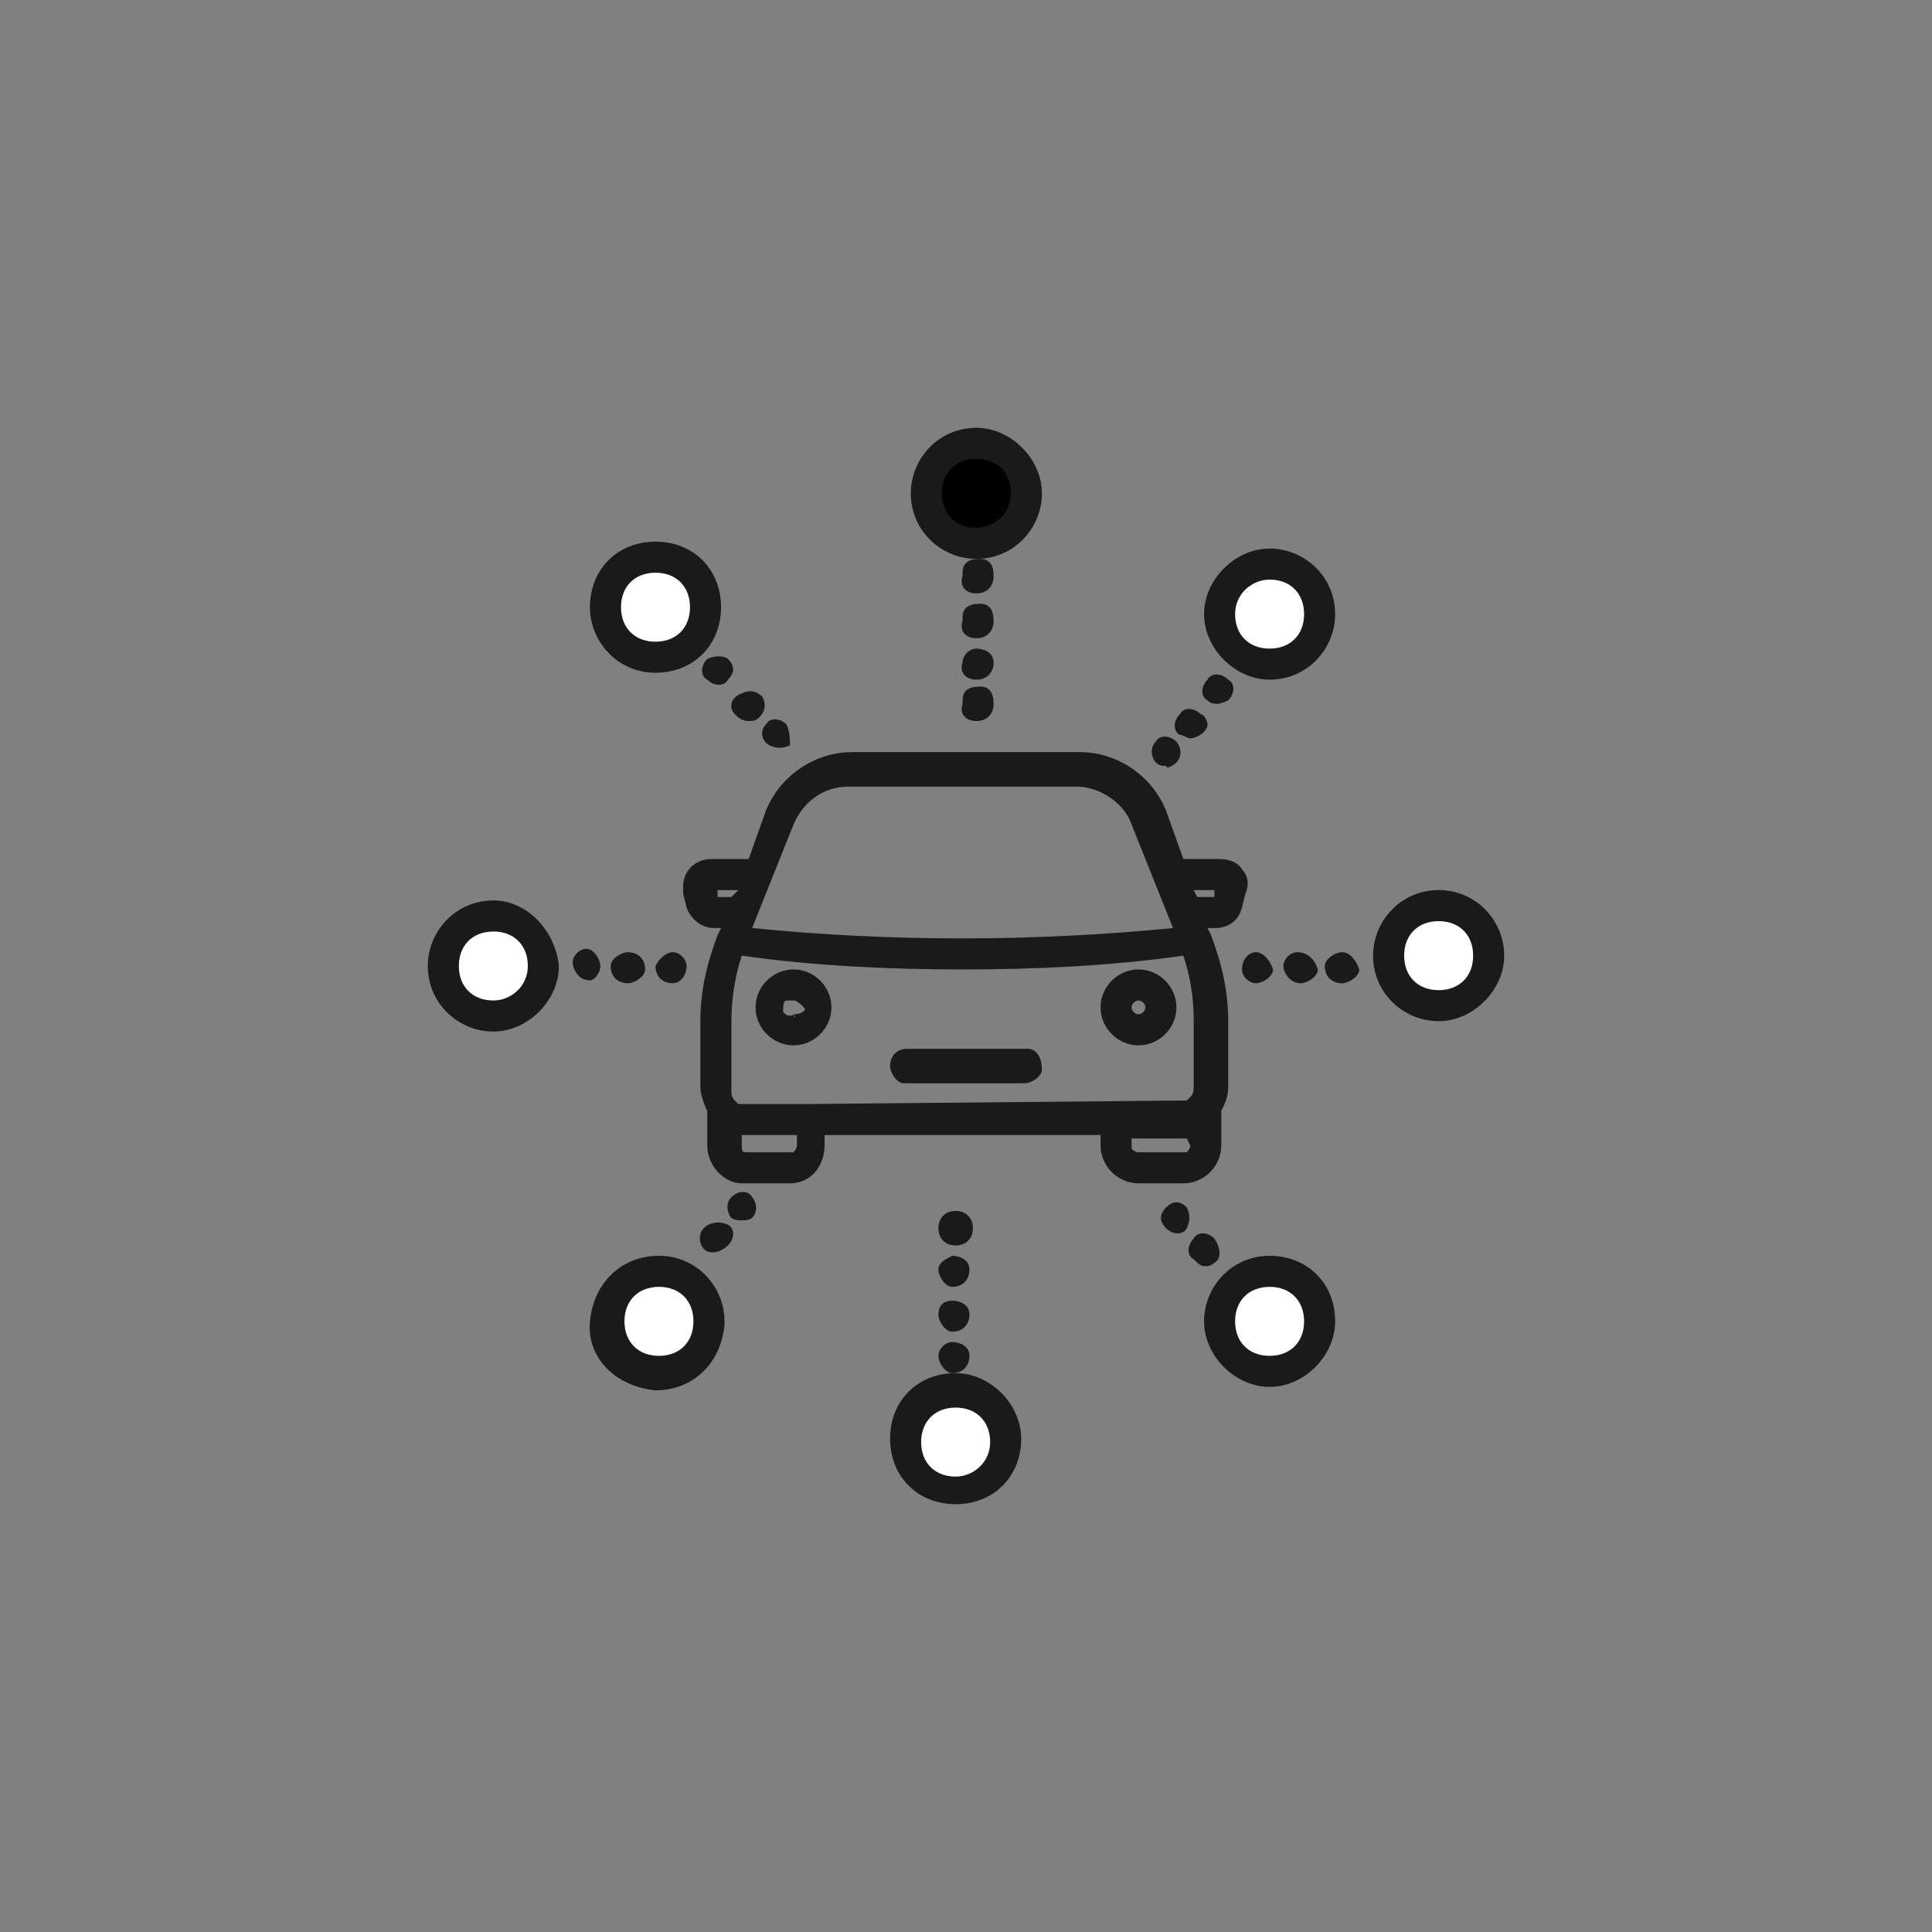<?xml version="1.0" encoding="utf-8"?>
<!-- Generator: Adobe Illustrator 23.0.1, SVG Export Plug-In . SVG Version: 6.00 Build 0)  -->
<svg version="1.1" id="Layer_1" xmlns="http://www.w3.org/2000/svg" xmlns:xlink="http://www.w3.org/1999/xlink" x="0px" y="0px"
	 viewBox="0 0 56 56" style="enable-background:new 0 0 56 56;" xml:space="preserve">
<rect x="0" y="0" width="56" height="56" fill="#808080" stroke="none"/>
<style type="text/css">
	.st0{fill:#1A1A1A;}
	.st1{fill:#FFFFFF;}
</style>
<title>icon</title>
<path class="st0" d="M29.8,30.4h-3.5c-0.3,0-0.5,0.2-0.5,0.5c0,0.2,0.2,0.5,0.4,0.5h0h3.5c0.2,0,0.5-0.2,0.5-0.4v0
	C30.2,30.6,30,30.4,29.8,30.4z"/>
<path class="st0" d="M36,25.2c-0.1-0.2-0.4-0.3-0.6-0.3h-1.1l-0.5-1.4c-0.4-1-1.4-1.7-2.5-1.7h-6.6c-1.1,0-2.1,0.7-2.5,1.7l-0.5,1.4
	h-1.1c-0.4,0-0.8,0.3-0.8,0.8c0,0.1,0,0.2,0,0.2l0.1,0.4c0.1,0.3,0.4,0.6,0.8,0.6h0.2l-0.1,0.2c-0.3,0.8-0.5,1.6-0.5,2.5v1.9
	c0,0.2,0.1,0.5,0.2,0.7v1c0,0.6,0.5,1.1,1,1.1h1.4c0.6,0,1-0.5,1-1.1v-0.3h8v0.3c0,0.6,0.5,1.1,1.1,1.1h1.3c0.6,0,1.1-0.5,1.1-1.1
	v-1c0.1-0.2,0.2-0.4,0.2-0.7v-1.9c0-0.9-0.2-1.7-0.5-2.5L35,26.9h0.2c0.4,0,0.7-0.2,0.8-0.6l0.1-0.4C36.2,25.7,36.2,25.4,36,25.2z
	 M23.5,32h-1.9c-0.1,0-0.1,0-0.2,0l0,0l-0.1-0.1c-0.1-0.1-0.1-0.2-0.1-0.3v-2c0-0.6,0.1-1.3,0.3-1.9c2.1,0.3,4.3,0.4,6.4,0.4
	c2.1,0,4.3-0.1,6.4-0.4c0.2,0.6,0.3,1.2,0.3,1.9v1.9c0,0.1,0,0.2-0.1,0.3c0,0-0.1,0.1-0.1,0.1l0,0c-0.1,0-0.1,0-0.2,0L23.5,32
	L23.5,32z M23,23.9c0.3-0.7,0.9-1.1,1.6-1.1h6.6c0.7,0,1.4,0.5,1.6,1.1l1.2,3c-4.1,0.4-8.2,0.4-12.2,0L23,23.9z M20.8,26l0-0.2h0.6
	L21.2,26H20.8z M23.1,33.2c0,0.1-0.1,0.2-0.1,0.2c0,0,0,0,0,0h-1.4c-0.1,0-0.1-0.1-0.1-0.2l0,0v-0.3h0.2h1.4V33.2z M34.5,33.2
	c0,0.1-0.1,0.2-0.1,0.2h0H33c-0.1,0-0.2-0.1-0.2-0.1v0v-0.3h1.4h0.2L34.5,33.2z M35.2,26h-0.5l-0.1-0.2h0.6L35.2,26z"/>
<path class="st0" d="M23,28.1c-0.6,0-1.1,0.5-1.1,1.1c0,0.6,0.5,1.1,1.1,1.1c0.6,0,1.1-0.5,1.1-1.1c0,0,0,0,0,0
	C24.1,28.6,23.6,28.1,23,28.1z M23,29.4c-0.1,0.1-0.3,0-0.3-0.1s0-0.3,0.1-0.3c0.1,0,0.1,0,0.2,0c0.1,0,0.2,0.1,0.3,0.2
	S23.2,29.4,23,29.4C23.1,29.5,23,29.5,23,29.4L23,29.4z"/>
<path class="st0" d="M33,28.1c-0.6,0-1.1,0.5-1.1,1.1c0,0.6,0.5,1.1,1.1,1.1c0.6,0,1.1-0.5,1.1-1.1c0,0,0,0,0,0
	C34.1,28.6,33.6,28.1,33,28.1z M33,29.4c-0.1,0-0.2-0.1-0.2-0.2S32.9,29,33,29s0.2,0.1,0.2,0.2c0,0,0,0,0,0
	C33.2,29.3,33.1,29.4,33,29.4L33,29.4z"/>
<path class="st0" d="M20.5,19.1c-0.2,0.2-0.2,0.5,0,0.6c0.2,0.2,0.5,0.2,0.6,0c0.2-0.2,0.2-0.4,0-0.6c0,0,0,0,0,0l0,0
	C21,19,20.7,19,20.5,19.1z"/>
<path class="st0" d="M21.3,20.7c0.1,0.1,0.2,0.2,0.4,0.2c0.1,0,0.2,0,0.3-0.1c0.2-0.2,0.2-0.4,0.1-0.6l0,0c-0.2-0.2-0.4-0.2-0.6-0.1
	C21.2,20.2,21.1,20.5,21.3,20.7z"/>
<path class="st0" d="M22.8,21c-0.2-0.2-0.5-0.2-0.6,0c-0.2,0.2-0.1,0.5,0.1,0.6c0.2,0.1,0.4,0.1,0.6,0C22.9,21.5,22.9,21.2,22.8,21
	L22.8,21z"/>
<path class="st0" d="M28.3,19.7c0.3,0,0.5-0.2,0.5-0.5l0,0c0-0.3-0.3-0.4-0.5-0.4c-0.2,0-0.4,0.2-0.4,0.4
	C27.8,19.5,28,19.7,28.3,19.7L28.3,19.7z"/>
<path class="st0" d="M28.3,18.5c0.3,0,0.5-0.2,0.5-0.5l0,0c0-0.3-0.1-0.5-0.4-0.5c-0.3,0-0.5,0.1-0.5,0.4c0,0,0,0.1,0,0.1
	C27.8,18.3,28,18.5,28.3,18.5L28.3,18.5z"/>
<path class="st0" d="M28.3,20.9c0.3,0,0.5-0.2,0.5-0.5l0,0c0-0.3-0.1-0.5-0.4-0.5c-0.3,0-0.5,0.1-0.5,0.4c0,0,0,0.1,0,0.1
	C27.8,20.7,28,20.9,28.3,20.9L28.3,20.9z"/>
<path class="st0" d="M28.3,17.2c0.3,0,0.5-0.2,0.5-0.5l0,0c0-0.3-0.1-0.5-0.4-0.5c-0.3,0-0.5,0.1-0.5,0.4c0,0,0,0.1,0,0.1
	C27.8,17,28,17.2,28.3,17.2L28.3,17.2z"/>
<path class="st0" d="M34.1,22.1c0.2-0.2,0.1-0.5,0-0.6c-0.2-0.2-0.5-0.2-0.6,0c0,0,0,0,0,0l0,0c-0.2,0.2-0.1,0.5,0,0.6c0,0,0,0,0,0
	c0.1,0.1,0.2,0.1,0.3,0.1C33.8,22.3,34,22.2,34.1,22.1z"/>
<path class="st0" d="M34.5,21.4c0.2,0,0.5-0.2,0.5-0.4c0-0.1-0.1-0.3-0.2-0.3c-0.2-0.2-0.5-0.2-0.6,0c0,0,0,0,0,0l0,0
	c-0.2,0.2-0.2,0.5,0,0.6c0,0,0,0,0,0C34.3,21.3,34.4,21.4,34.5,21.4z"/>
<path class="st0" d="M35.3,20.4c0.1,0,0.3-0.1,0.3-0.1c0.2-0.2,0.2-0.5,0-0.6c-0.2-0.2-0.5-0.2-0.6,0l0,0c-0.2,0.2-0.2,0.5,0,0.6
	c0,0,0,0,0,0C35.1,20.4,35.2,20.4,35.3,20.4z"/>
<path class="st0" d="M19,19.5c1.1,0,1.9-0.8,1.9-1.9c0-1.1-0.8-1.9-1.9-1.9c-1.1,0-1.9,0.8-1.9,1.9c0,0,0,0,0,0
	C17.1,18.6,17.9,19.5,19,19.5z"/>
<path class="st0" d="M28.3,12.4c-1.1,0-1.9,0.9-1.9,1.9c0,1.1,0.9,1.9,1.9,1.9c1.1,0,1.9-0.9,1.9-1.9c0,0,0,0,0,0
	C30.2,13.3,29.3,12.4,28.3,12.4z"/>
<path class="st0" d="M36.8,19.7c1.1,0,1.9-0.9,1.9-1.9c0-1.1-0.9-1.9-1.9-1.9s-1.9,0.9-1.9,1.9l0,0C34.9,18.8,35.8,19.7,36.8,19.7z"
	/>
<path class="st1" d="M36.8,16.8c0.6,0,1,0.4,1,1s-0.4,1-1,1s-1-0.4-1-1S36.3,16.8,36.8,16.8z"/>
<path class="st0" d="M41.7,25.8c-1.1,0-1.9,0.9-1.9,1.9c0,1.1,0.9,1.9,1.9,1.9s1.9-0.9,1.9-1.9l0,0C43.6,26.7,42.8,25.8,41.7,25.8z"
	/>
<path class="st1" d="M41.7,28.7c-0.6,0-1-0.4-1-1s0.4-1,1-1s1,0.4,1,1S42.3,28.7,41.7,28.7z"/>
<path class="st0" d="M14.3,26.1c-1.1,0-1.9,0.9-1.9,1.9c0,1.1,0.9,1.9,1.9,1.9s1.9-0.9,1.9-1.9c0,0,0,0,0,0
	C16.1,27,15.3,26.1,14.3,26.1z"/>
<path class="st1" d="M14.3,29c-0.6,0-1-0.4-1-1s0.4-1,1-1s1,0.4,1,1S14.8,29,14.3,29z"/>
<path class="st0" d="M35.2,35.9c-0.2-0.2-0.5-0.2-0.6,0c-0.2,0.2-0.2,0.5,0,0.6l0,0c0.1,0.1,0.2,0.2,0.3,0.2c0.1,0,0.2,0,0.3-0.1
	C35.4,36.5,35.4,36.2,35.2,35.9C35.2,36,35.2,36,35.2,35.9z"/>
<path class="st0" d="M34.4,35c-0.2-0.2-0.4-0.2-0.6,0s-0.2,0.4,0,0.6l0,0c0.2,0.2,0.5,0.2,0.6,0C34.5,35.4,34.5,35.2,34.4,35z"/>
<path class="st0" d="M27.2,35.6L27.2,35.6c0,0.3,0.2,0.5,0.5,0.5c0.3,0,0.5-0.2,0.5-0.5c0-0.3-0.2-0.5-0.5-0.5h0
	C27.4,35.1,27.2,35.3,27.2,35.6C27.2,35.6,27.2,35.6,27.2,35.6z"/>
<path class="st0" d="M27.2,36.8c0,0.2,0.2,0.5,0.4,0.5c0,0,0,0,0,0c0.3,0,0.5-0.2,0.5-0.5c0-0.3-0.3-0.4-0.5-0.4
	C27.4,36.5,27.2,36.6,27.2,36.8L27.2,36.8z"/>
<path class="st0" d="M27.2,38.1c0,0.2,0.2,0.5,0.4,0.5c0,0,0,0,0,0c0.3,0,0.5-0.2,0.5-0.5c0-0.3-0.3-0.4-0.5-0.4
	C27.4,37.7,27.2,37.8,27.2,38.1L27.2,38.1z"/>
<path class="st0" d="M27.2,39.3c0,0.2,0.2,0.5,0.4,0.5c0,0,0,0,0,0c0.3,0,0.5-0.2,0.5-0.5c0-0.3-0.3-0.4-0.5-0.4
	C27.4,38.9,27.2,39.1,27.2,39.3L27.2,39.3z"/>
<path class="st0" d="M20.4,35.6c-0.2,0.2-0.1,0.5,0,0.6c0.1,0.1,0.2,0.1,0.3,0.1c0.1,0,0.3-0.1,0.4-0.2l0,0c0.2-0.2,0.2-0.5,0-0.6
	C20.9,35.4,20.6,35.4,20.4,35.6C20.4,35.6,20.4,35.6,20.4,35.6z"/>
<path class="st0" d="M21.2,34.7c-0.2,0.2-0.1,0.5,0,0.6s0.5,0.1,0.6,0l0,0c0.2-0.2,0.1-0.5,0-0.6c0,0,0,0,0,0
	C21.7,34.5,21.4,34.5,21.2,34.7z"/>
<path class="st0" d="M36.8,36.4c-1.1,0-1.9,0.9-1.9,1.9s0.9,1.9,1.9,1.9s1.9-0.9,1.9-1.9l0,0C38.7,37.2,37.9,36.4,36.8,36.4z"/>
<path class="st1" d="M36.8,39.3c-0.6,0-1-0.4-1-1s0.4-1,1-1s1,0.4,1,1S37.4,39.3,36.8,39.3z"/>
<path class="st0" d="M27.7,39.8c-1.1,0-1.9,0.8-1.9,1.9c0,1.1,0.8,1.9,1.9,1.9c1.1,0,1.9-0.8,1.9-1.9c0,0,0,0,0,0
	C29.6,40.7,28.7,39.8,27.7,39.8z"/>
<path class="st1" d="M27.7,42.8c-0.6,0-1-0.4-1-1s0.4-1,1-1s1,0.4,1,1S28.2,42.8,27.7,42.8z"/>
<path class="st0" d="M19.1,36.4c-1.1,0-1.9,0.8-2,1.9s0.8,1.9,1.9,2c1.1,0,1.9-0.8,2-1.9c0,0,0,0,0-0.1C21,37.3,20.2,36.4,19.1,36.4
	z"/>
<path class="st0" d="M18.2,27.6c-0.2,0-0.5,0.2-0.5,0.4v0c0,0.3,0.2,0.5,0.5,0.5c0.2,0,0.5-0.2,0.5-0.4
	C18.7,27.8,18.5,27.6,18.2,27.6C18.2,27.6,18.2,27.6,18.2,27.6L18.2,27.6z"/>
<path class="st0" d="M17.4,28c0-0.2-0.2-0.5-0.4-0.5h0l0,0c-0.2,0-0.4,0.2-0.4,0.4c0,0,0,0,0,0c0,0.2,0.2,0.5,0.4,0.5
	C17.2,28.5,17.4,28.2,17.4,28C17.4,28,17.4,28,17.4,28L17.4,28z"/>
<path class="st0" d="M19.5,27.6c-0.2,0-0.4,0.2-0.5,0.4c0,0.3,0.2,0.5,0.5,0.5c0.2,0,0.4-0.2,0.4-0.5C19.9,27.8,19.7,27.6,19.5,27.6
	L19.5,27.6z"/>
<path class="st0" d="M36.4,27.6L36.4,27.6c-0.2,0-0.4,0.2-0.4,0.5c0,0.2,0.2,0.4,0.4,0.4c0.2,0,0.5-0.2,0.5-0.4
	C36.8,27.8,36.6,27.6,36.4,27.6C36.4,27.6,36.4,27.6,36.4,27.6z"/>
<path class="st0" d="M37.6,27.6c-0.2,0-0.4,0.2-0.4,0.4c0,0,0,0,0,0c0,0.2,0.2,0.5,0.5,0.5l0,0c0.2,0,0.5-0.2,0.5-0.4
	C38.1,27.8,37.9,27.6,37.6,27.6C37.6,27.6,37.6,27.6,37.6,27.6L37.6,27.6z"/>
<path class="st0" d="M38.9,27.6L38.9,27.6c-0.2,0-0.5,0.2-0.5,0.4v0c0,0.3,0.2,0.5,0.5,0.5c0.2,0,0.5-0.2,0.5-0.4
	C39.3,27.8,39.1,27.6,38.9,27.6C38.9,27.6,38.9,27.6,38.9,27.6L38.9,27.6z"/>
<path class="st1" d="M19.1,39.3c-0.6,0-1-0.4-1-1s0.4-1,1-1s1,0.4,1,1S19.7,39.3,19.1,39.3z"/>
<path class="st1" d="M19,16.6c0.6,0,1,0.4,1,1s-0.4,1-1,1s-1-0.4-1-1S18.4,16.6,19,16.6z"/>
<path d="M28.3,15.3c-0.6,0-1-0.4-1-1s0.4-1,1-1s1,0.4,1,1S28.8,15.3,28.3,15.3z"/>
</svg>

